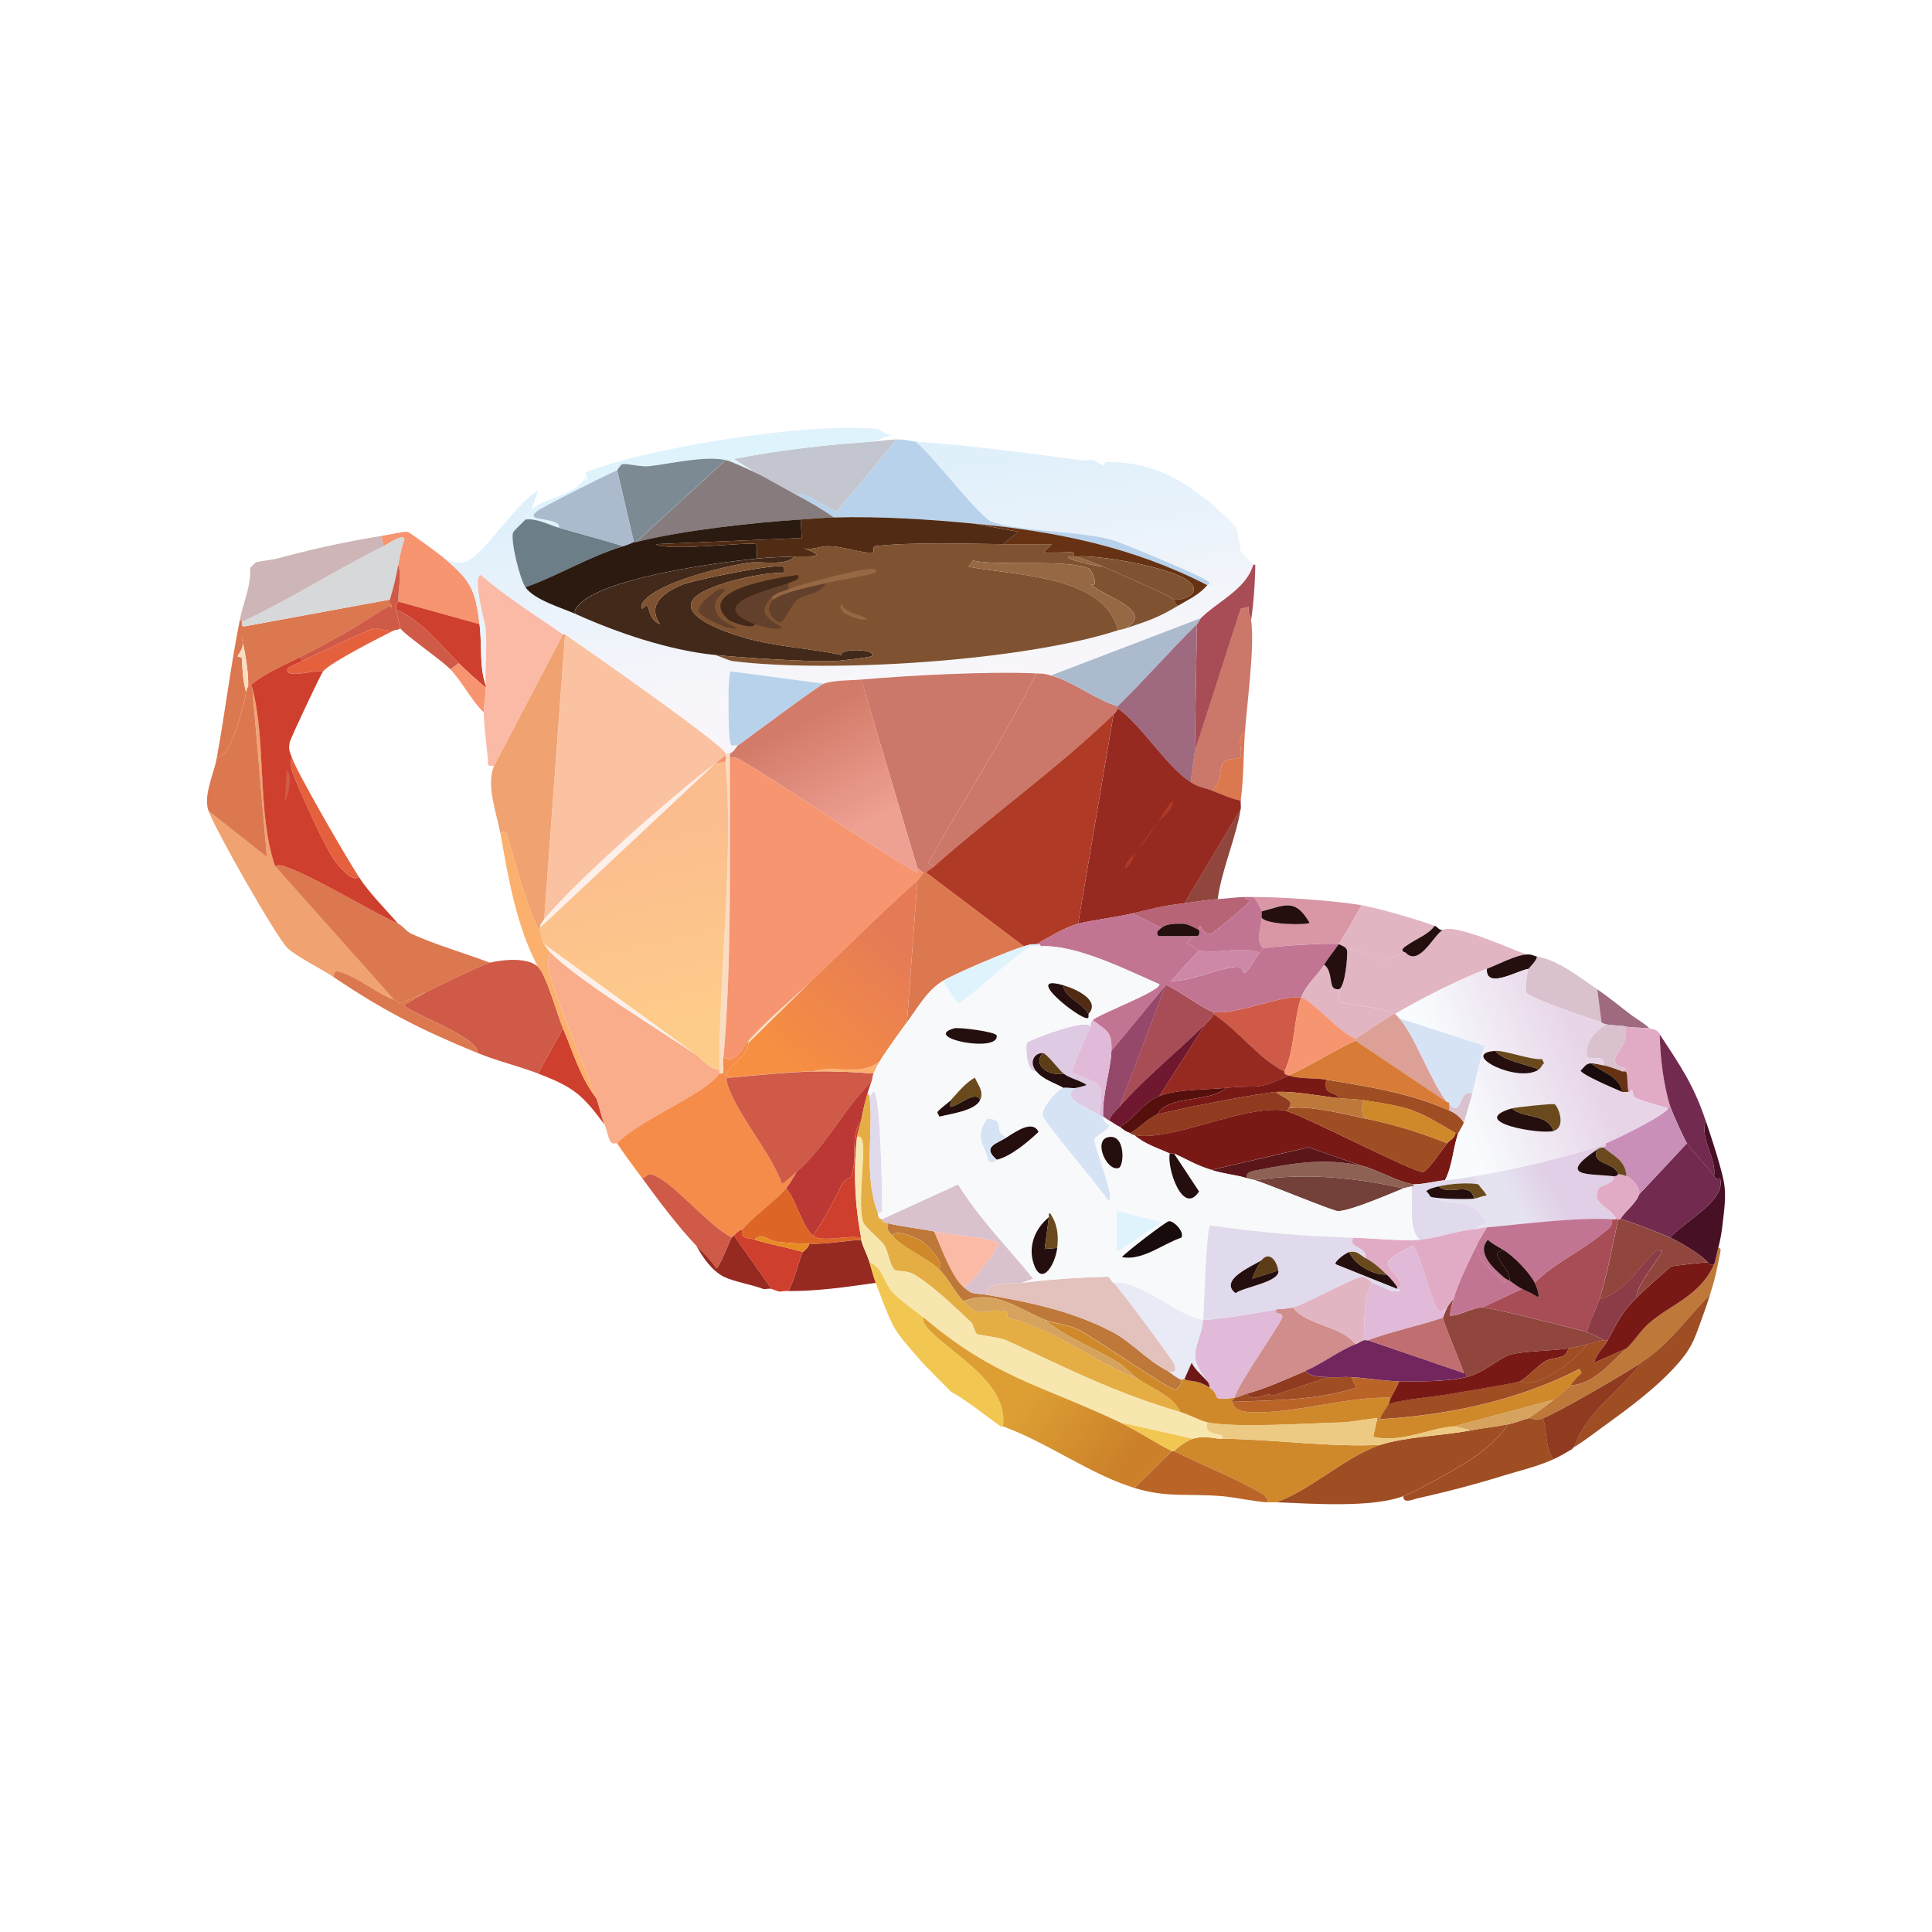 <svg xmlns="http://www.w3.org/2000/svg" width="70" height="70" fill="none"><g filter="url(#a)"><path fill="#fff" fill-opacity=".75" d="M0 35C0 15.67 15.67 0 35 0s35 15.67 35 35-15.67 35-35 35S0 54.33 0 35"/><path fill="#CEB5B7" d="M13.9 19.79c-1.735.864-3.382 1.92-5.138 2.75-.012-.026.009-.086-.075-.073.126-.635.411-1.23.378-1.896l.189-.186c.06-.039.672-.113.794-.149a36 36 0 0 1 3.777-.818z"/><path fill="#F6956F" d="M16.015 20.162c1.034.854 1.208 1.172 1.36 2.454l-2.948-.819c-.004-.486.137-.897 0-1.337.05-.304.126-.637.227-.93-.057-.209-.622.194-.756.26l-.076-.372c.202-.029.826-.171.946-.149.075.015 1.113.784 1.245.893z"/><path fill="#F0A271" d="m9.972 31.387 4.306 4.832c-.542-.184-1.292-.79-1.85-.967-.183-.058-.32-.151-.34.149-.438-.296-1.324-.728-1.662-1.042-.404-.374-2.672-4.38-2.872-4.981L9.67 31.05l-.529-6.132c.521 1.94.164 4.534.832 6.467z"/><path fill="#DC784F" d="M14.127 21.722c-.078.259.019.04.075.26-.048.077-.042-.08-.226.038-.34.217-.719.465-1.06.67-.657.394-1.358.756-2.039 1.116-.594.312-1.315.589-1.813 1.041H8.99c.031-.442-.124-1.287-.227-1.746.145.335-.151.63-.151.67 0 .055.149.018.15.074.02.399.045.843.152 1.226-.071.527-.428 1.655-.68 2.118-.01.02-.307.312-.379.26.303-1.647.505-3.344.832-4.98.084-.013.063.047.076.074.023.047-.05.174.113.149l5.252-.968z"/><path fill="#DC784F" d="m9.14 24.92.53 6.132-2.116-1.672c-.193-.583.183-1.285.303-1.932.071.051.367-.24.378-.26.252-.464.609-1.592.68-2.12.017-.125.072-.17.076-.223h.076c.073-.008.063.027.075.075z"/><path fill="#CF3F2D" d="M17.377 22.615c.092.773-.015 1.536.226 2.23v.075c-.33-.285-.674-.587-.983-.893-.661-.655-1.405-1.606-2.266-1.933-.028-.206.075-.28.075-.297z"/><path fill="#D6D8D9" d="M14.43 20.46c-.076.452-.17.824-.303 1.262l-5.251.968c-.164.026-.09-.102-.114-.15 1.756-.83 3.403-1.886 5.138-2.75.135-.066.698-.47.756-.26-.1.293-.176.624-.226.93"/><path fill="#CF5A47" d="M14.429 21.797c0 .014-.103.09-.076.297.009.067.135.64.152.67-.074.068-.192.056-.227.075-.147.053-.668-.091-.719-.075-.386.124-2.15.96-2.606 1.189l-.076-.15c.68-.357 1.382-.719 2.04-1.115l1.058-.67c.185-.118.179.04.227-.037-.056-.221-.153 0-.075-.26.132-.44.226-.81.302-1.264.137.443-.004.854 0 1.338zM19.492 35.029c.308.291.705 1.757.907 2.23l-.907 1.635c-.719-.273-1.467-.447-2.191-.744.073-.596-2.678-1.513-2.645-1.747.28-.149.553-.337.832-.483.342-.178 2.002-.978 2.266-1.042.505-.12 1.374-.194 1.738.149z"/><path fill="#DC784F" d="M14.278 36.22c.086.028.128.088.19.148l1.02-.446c-.28.144-.55.334-.832.483-.033.234 2.719 1.151 2.645 1.747-2.008-.82-3.422-1.54-5.214-2.751.021-.3.158-.207.34-.15.56.179 1.31.784 1.851.968"/><path fill="#CF3F2D" d="M21.607 39.786c.11.29.183.693.303.968-.822-1.106-1.135-1.37-2.418-1.858l.907-1.635c.366.862.628 1.785 1.208 2.527z"/><path fill="#DC784F" d="M14.43 33.468c.172.08.285.28.491.372.901.41 1.905.688 2.834 1.042-.265.062-1.924.862-2.267 1.041l-1.02.447c-.062-.06-.104-.12-.19-.149L9.972 31.39c.095-.066.248-.031.34 0 1.084.374 2.933 1.525 4.118 2.081z"/><path fill="#FADCC2" d="M8.989 24.845c-.004.052-.059.098-.076.224-.107-.383-.132-.83-.15-1.226-.003-.056-.15-.019-.152-.075 0-.037.296-.332.151-.67.103.462.256 1.305.227 1.747"/><path fill="#F6956F" d="m13.976 22.02-1.059.67c.34-.205.716-.45 1.059-.67M17.601 24.92c.01.297-.082.64-.075.893-.444-.434-.794-1.13-1.208-1.56l.302-.224c.31.306.651.608.983.893z"/><path fill="#CF5A47" d="m16.62 24.027-.302.223c-.33-.34-1.704-1.288-1.813-1.486a10 10 0 0 1-.151-.67c.861.327 1.605 1.278 2.267 1.933"/><path fill="#E5613D" d="M14.278 22.837c-.476.237-2.31 1.167-2.569 1.486-.241-.087-1.44.32-1.283-.112.155-.126.353-.172.53-.26.455-.23 2.22-1.065 2.606-1.189.048-.017.571.128.718.075zM12.993 31.759c-.204.27-.805-.476-.908-.633-.37-.558-1.086-2.157-1.359-2.825-.09-.22-.28-.626-.151-.856.21.593 1.991 3.657 2.418 4.312z"/><path fill="#CF3F2D" d="M10.953 23.952c-.176.09-.374.135-.53.26-.157.433 1.043.026 1.284.112-.09.11-1.18 2.427-1.208 2.565-.054.271-.012.31.076.558-.128.23.06.635.151.856.275.668.992 2.267 1.36 2.825.102.155.7.904.907.633.411.632.947 1.14 1.434 1.71-1.184-.557-3.035-1.708-4.117-2.082-.092-.031-.245-.066-.34 0-.668-1.933-.31-4.526-.832-6.467-.012-.048 0-.083-.075-.075.497-.45 1.218-.727 1.812-1.041l.076.148z"/><path fill="#CF5A47" d="M10.388 27.892c.242.233.05.926-.075 1.188z"/><path fill="url(#b)" d="M39.89 16.816c.12.068.095.066.151-.074 1.906-.05 3.345.905 4.76 2.378l.152.856.453.484c-.254.884-1.26 1.312-1.888 1.932l-5.44 2.082c-.33-.087-.209-.06-.53-.075-1.743-.08-4.577.07-6.346.223-.4.035-.991.017-1.359.15l-3.363-.447c-.13.058-.08 2.313-.038 2.49.061.257.013.19.303.186-.076.054-.147.255-.303.298-.04.01-.102-.006-.15 0-.142-.356-5.078-3.799-5.82-4.311-.016-.013-.058.012-.075 0-1.012-.701-2.038-1.348-2.985-2.156-.302.132.17 1.713.19 1.97.047.671-.026 1.372 0 2.044-.242-.695-.135-1.457-.228-2.23-.151-1.282-.327-1.6-1.359-2.454.303.186.557.325.945.149.6-.27 1.748-2.102 2.532-2.528l-.227.67c-.24.205-.16.285-.227.372s-.433.403-.454.484c-.082.324.252 1.674.454 1.97.315.46 1.35.758 1.813.967 1.51.68 3.369 1.316 5.062 1.486.172.051.485.204.643.223 3.588.442 10.536-.01 13.94-1.116.077-.025.18-.033.302-.075.832-.285 1.11-.357 1.888-.818.387-.23.756-.389 1.059-.744.2-.083-.04-.178-.114-.223-.403-.242-2.97-1.309-3.325-1.412-1.134-.335-3.43-.304-4.382-.67-.447-.171-2.201-2.49-2.758-2.9 1.983.137 3.962.41 5.93.67.502.066.315-.12.794.149"/><path fill="#B8D2EB" d="M33.166 15.998c.557.409 2.308 2.726 2.758 2.9.952.365 3.247.334 4.382.669.355.105 2.922 1.172 3.325 1.412.074.045.313.14.113.223-2.705-1.385-5.438-1.939-8.46-2.23-1.652-.16-3.404-.269-5.063-.224a12 12 0 0 0-1.36-.818c.293-.184 1.286.616 1.473.595l2.153-2.602c.364-.008.404.056.681.075z"/><path fill="#C3C6CF" d="m32.485 15.923-2.153 2.602c-.189.021-1.18-.779-1.472-.595-.462-.242-1.084-.62-1.51-.818l-.757-.484c1.64-.325 3.376-.517 5.063-.633.281-.018.54-.068.831-.074z"/><path fill="#CB7769" d="M45.33 22.467c.14.94-.153 3.036-.226 4.088-.315.085-.082.655-.151.856-.057.165-.521-.019-.681.297-.067.135-.013.705-.378.93-.286-.11-.454-.103-.756-.297l.15-1.116 1.663-5.167.302-.075c-.065.174.06.38.076.484z"/><path fill="#DFF3FD" d="M31.656 15.998c-1.687.115-3.422.305-5.063.632l.757.484c-.234-.108-.855-.405-1.06-.447-.762-.157-1.953.126-2.757.223-.32.038-.8-.107-.983-.074-.067.012-.175.217-.19.223-.296.116-2.791 1.375-2.909 1.486-.067.066-.178.13-.075.224.063.064.977.09.87.372-.372-.108-.807-.352-1.208-.298.067-.087-.013-.166.227-.372.497-.428 1.554-.51 1.926-1.116l.075.149-.037-.373c2.251-.903 8.232-1.847 10.614-1.558.025.004.294.242.491.186l-.68.26z"/><path fill="#A84C56" d="M45.33 22.467c-.014-.104-.14-.31-.075-.484l-.302.074-1.662 5.167.076-4.609c.04-.039.111-.183.15-.223.629-.62 1.637-1.048 1.89-1.932h.075a16 16 0 0 1-.151 2.007"/><path fill="#90463D" d="M44.952 29.306c-.164 1.043-.689 2.197-.832 3.271-.292.017-.875.108-1.207.15z"/><path fill="#DC784F" d="M45.104 26.555c-.057.816-.04 1.645-.152 2.453-.372-.074-.71-.238-1.058-.372.365-.225.31-.796.378-.93.16-.316.624-.132.68-.298.07-.2-.164-.77.151-.855z"/><path fill="#FBC2A1" d="M26.291 27.299c.004.025-.006.052 0 .074-.139.079-.25.203-.378.298-1.437 1.054-5.134 4.32-6.195 5.65l.756-10.333c.742.514 5.678 3.955 5.82 4.31z"/><path fill="#CB7769" d="M37.548 24.4c-1.174 2.366-2.638 4.575-3.928 6.876l.227.111c-.095.085-.212.143-.303.223-.014.013-.06-.012-.075 0-.1-.006-.129-.144-.227-.148l-2.04-6.84c1.769-.153 4.602-.303 6.346-.223"/><path fill="url(#c)" d="M33.242 31.461s.027.122-.038.15c-2.137-1.255-4.149-2.741-6.27-4.015-.152-.09-.299-.188-.492-.148v-.15c.155-.043.227-.243.302-.297.406-.293 2.918-2.166 3.099-2.23.367-.132.958-.114 1.359-.149z"/><path fill="#CB7769" d="M38.077 24.474c.784.206 1.617.882 2.418 1.116-.013.012.012.062 0 .074-.01.01-.015.09-.151.223-1.996 1.93-4.41 3.644-6.498 5.502l-.226-.112c1.29-2.3 2.754-4.51 3.928-6.876.321.015.197-.012.53.075z"/><path fill="#F0A271" d="m20.472 22.986-.756 10.334c-.08.1-.139.159-.151.297-.005.05 0 .1 0 .15-.503-.968-.778-2.181-1.135-3.31-.05-.16-.056-.45-.302-.26-.137-.765-.525-1.738-.227-2.454l2.493-4.757c.017.012.06-.013.076 0z"/><path fill="#FABAA6" d="m20.396 22.986-2.493 4.757c-.302.036-.204-.06-.227-.26-.052-.488-.138-1.207-.151-1.672-.006-.252.086-.595.076-.893v-.074c-.026-.672.048-1.373 0-2.045-.02-.256-.49-1.837-.19-1.97.948.809 1.973 1.456 2.985 2.156"/><path fill="#ABBBCD" d="M43.518 22.392c-.04.04-.112.184-.152.223-.976.972-1.884 2.007-2.871 2.975-.8-.232-1.634-.91-2.418-1.117z"/><path fill="#B8D2EB" d="M29.84 24.771c-.18.064-2.692 1.937-3.098 2.23-.29.004-.241.07-.302-.186-.042-.178-.093-2.432.038-2.49z"/><path fill="#6C7E88" d="M20.246 19.12c.779.226 1.567.428 2.342.67-1.248.37-2.332 1.056-3.55 1.486-.202-.295-.536-1.645-.454-1.97.021-.08.387-.398.454-.483.403-.054.836.19 1.207.297"/><path fill="#FADCC2" d="M26.442 27.299v.149c0 3.416.07 7.494-.227 10.853-.017.181.01.374 0 .557-.023.067-.145.027-.151.038v-.15c0-3.54.52-7.706.227-11.15-.009-.1.03-.099 0-.223-.006-.023.004-.05 0-.074.048-.006.111.01.151 0"/><path fill="#AF3A25" d="M39.058 33.468c-.5.139-1.056.492-1.51.744-.218-.008-.267.02-.454.075l-3.55-2.677c.09-.08.208-.138.303-.223 2.088-1.856 4.502-3.571 6.497-5.502l-1.284 7.583z"/><path fill="#9F6A80" d="m43.29 27.225-.15 1.116c-.9-.581-1.738-2.022-2.645-2.677.013-.012-.013-.062 0-.074.987-.968 1.893-2.003 2.871-2.974z"/><path fill="#962920" d="M43.14 28.339c.3.194.47.188.756.297.349.134.687.298 1.059.372-.013.095.014.203 0 .298l-2.04 3.42c-.91.112-1.071.184-1.889.372-.58.133-1.55.257-1.964.372l1.284-7.583c.137-.132.14-.213.151-.223.908.655 1.746 2.096 2.645 2.677z"/><path fill="#AF3A25" d="M41.176 30.866c.281-.442.424-.636.756-1.041-.273.407-.443.653-.756 1.041M41.93 29.824c.184-.273.321-.58.567-.818.027.337-.387.597-.567.818M41.176 30.866c-.11.172-.187.496-.416.596 0-.263.288-.437.416-.596"/><path fill="#867C7E" d="M26.29 16.667c.205.042.826.34 1.06.447.426.198 1.048.574 1.51.818s.937.517 1.359.819c-.408.01-.805.047-1.208.074-1.775.114-4.264.39-5.967.819l3.249-2.975z"/><path fill="#7B8A93" d="m26.291 16.667-3.25 2.974c-.023.007-.052-.006-.075 0l-.605-2.602c.014-.006.122-.21.189-.223.183-.033.662.112.983.074.804-.095 1.993-.38 2.758-.223"/><path fill="#ABBBCD" d="M22.966 19.641c-.023.007-.135.077-.378.15-.776-.243-1.563-.445-2.343-.67.11-.281-.804-.306-.87-.372-.102-.093.01-.157.076-.224.118-.113 2.611-1.372 2.91-1.486z"/><path fill="#F58C4A" d="M27.12 37.705v.075c-.014.454-.707.868-.831 1.153-.02.045.157.006.15.112 0 .018-.197-.112-.075.26.349 1.069 1.557 2.447 1.964 3.567.063.033.446-.334.53-.409-.061.134-.297.502-.378.595-.475.532-1.1.935-1.587 1.486-.012.015-.153.031-.302.224-.004.004-.027.008-.076.074-.82-.411-2.02-1.889-2.758-2.23-.325-.15-.241-.01-.491.074-.309-.421-.62-.826-.908-1.263.675-.777 3.231-1.806 3.702-2.527.006-.01.128.03.15-.037.011-.184-.016-.375 0-.558.473.279.667-.331.908-.596z"/><path fill="#F9AD8B" d="M25.232 38.226c.225.153.477.536.832.521v.149c-.47.721-3.029 1.749-3.701 2.528-.01-.017-.179.039-.227-.038-.117-.181-.143-.44-.227-.632-.12-.275-.193-.678-.302-.967-.435-1.156-1.527-3.681-1.737-4.72-.032-.158-.015-.412.075-.559 1.034 1.038 3.945 2.807 5.29 3.716z"/><path fill="#CF5A47" d="M26.518 44.842c-.089.118-.452 1.106-.567 1.116-.198-.312-.469-.551-.719-.818-.714-.759-1.35-1.616-1.964-2.453.25-.085.166-.226.492-.075.737.341 1.934 1.819 2.758 2.23"/><path fill="#962920" d="M27.953 46.7c-.065-.025-.215.017-.303 0-.42-.159-1.09-.27-1.434-.446-.423-.217-.76-.703-.984-1.116.25.264.52.506.719.818.115-.01.479-.996.567-1.116.048-.066.071-.07.076-.074l1.359 1.932z"/><path fill="#432919" d="M28.785 20.162c-.292.356-1.183.168-1.624.223-.704.09-2.962.608-3.701 1.263-.093.083-.29.26-.19.41.358-.38.085.338.643.557-.48-.704.122-1.13.757-1.411.424-.188 3.426-.798 3.7-.67.062.03.062.192 0 .223-.75-.037-2.967.447-3.287 1.005-.382.667 1.509 1.238 2.002 1.374 1.12.31 2.27.348 3.401.596-.06-.263 1.305-.213 1.097.037-.045.054-1.248.182-1.397.186-.914.023-3.241-.12-4.269-.223-1.69-.17-3.552-.806-5.062-1.486-.13-.158.252-.461.34-.521 1.223-.848 4.626-1.319 6.233-1.486.46-.048.899-.054 1.359-.075z"/><path fill="#2B1A10" d="m29.011 18.823.038.67-5.29.223c.463.279 3.48-.104 3.626 0 .086.06.017.398.038.52-1.607.168-5.01.64-6.232 1.486-.086.06-.47.364-.34.521-.463-.208-1.498-.506-1.813-.967 1.218-.43 2.304-1.116 3.55-1.486.241-.072.352-.143.378-.149.025-.006.052.006.075 0 1.704-.428 4.195-.702 5.968-.818z"/><path fill="#673213" d="M43.742 21.202c-.3.353-.672.514-1.058.744-.09-.007-.097-.155-.152-.224.503.042 1.097-.336.416-.744-.754-.45-3.077-.874-3.965-.818-.024-.006-.053.006-.076 0-.009 0 .027-.132-.038-.149-.053-.012-.889.027-1.059 0l.303-.297c-.593-.005-1.185.004-1.775 0l.567-.447-1.624-.297c3.025.29 5.758.845 8.461 2.23z"/><path fill="#512B14" d="M30.219 18.748c1.66-.045 3.411.064 5.062.224l1.624.297-.567.447c-1.395-.01-3.296-.083-4.646.074-.072.008-.005.21-.076.223-.378.06-1.065-.24-1.662-.223-.203.006-.569.147-.832.075 1.02.37.064.279-.34.297-.46.02-.9.027-1.359.075-.02-.12.049-.461-.038-.521-.147-.104-3.163.279-3.625 0l5.289-.224-.038-.67c.406-.026.803-.063 1.208-.074"/><path fill="#7F5331" d="M42.535 21.723c-.088-.112-2.245-1.059-2.569-1.189s-.628-.268-.983-.372c.889-.056 3.212.368 3.966.819.68.407.086.783-.416.744z"/><path fill="#7F5331" d="M36.34 19.716c.59.004 1.185-.004 1.775 0l-.303.297c.169.027 1.005-.012 1.06 0 .064.017.029.147.037.15-.435-.02-.042.125.038.148.33.093.678.182 1.02.223.324.13 2.481 1.077 2.57 1.189.054.068.06.215.15.223-.776.46-1.056.533-1.888.818 1.072-.647-.85-1.163-1.283-1.597.361.146-.002-.542-.038-.558-.834-.37-3.233-.083-4.23-.298l-.152.223c1.67.319 4.954.314 5.403 2.305-3.403 1.106-10.354 1.558-13.94 1.116-.157-.019-.47-.172-.642-.223 1.027.103 3.357.246 4.268.223.152-.004 1.353-.132 1.397-.186.208-.25-1.157-.3-1.096-.037-1.13-.246-2.28-.284-3.401-.596-.496-.136-2.387-.706-2.002-1.374.32-.558 2.537-1.042 3.287-1.005.061-.03.061-.194 0-.223-.277-.128-3.279.482-3.7.67-.635.281-1.238.709-.757 1.412-.559-.218-.286-.937-.643-.558-.1-.15.097-.327.19-.41.739-.657 2.997-1.174 3.7-1.263.442-.055 1.334.133 1.624-.223.404-.018 1.36.073.34-.297.26.072.626-.069.832-.075.597-.018 1.284.281 1.662.223.071-.01.004-.215.075-.223 1.351-.157 3.252-.085 4.647-.074"/><path fill="#966844" d="M40.798 22.764c-.122.042-.225.05-.303.075-.45-1.99-3.733-1.986-5.403-2.305l.151-.223c.998.215 3.4-.072 4.231.298.036.014.4.704.038.558.435.436 2.357.95 1.283 1.597z"/><path fill="#62402B" d="M28.558 21.127v.224c-.213.088-.431.124-.605.297-.523.52-.154.777.378 1.08-.089.146-.805-.044-.983-.112-1.93-.736.646-1.253 1.207-1.486z"/><path fill="#432919" d="M28.558 21.128c-.563.233-3.139.752-1.208 1.485-.055.23-.889-.099-.945-.148-1.271-1.114 1.823-1.526 2.493-1.635.155.165-.183.231-.34.298"/><path fill="#62402B" d="M28.028 21.723c.282-.259 1.467-.488 1.889-.596-.17.408-.71.364-1.021.596-.198.149-.494.802-.605.818-.191.03-.68-.436-.265-.818zM26.102 21.35c.063-.006.158-.02.19.038-.723.543-.352 1.079.377 1.337 0 .238-1.325-.368-1.359-.595-.031-.21.612-.763.794-.781z"/><path fill="#966844" d="M29.917 21.128c-.423.107-1.607.336-1.889.595l-.075-.075c.174-.173.39-.208.605-.297.418-.174 2.722-.78 3.06-.744.128.014.175.06.076.149-.072.064-1.517.305-1.775.372zM38.907 20.162c.024.006.053-.006.076 0 .353.104.647.236.983.372a7 7 0 0 1-1.02-.223c-.08-.023-.473-.167-.039-.149M30.484 21.872c.149.367.647.353.945.558-.212.1-1.18-.215-.945-.558"/><path fill="#FDF0EA" d="m25.913 27.669-6.346 5.946c.012-.138.071-.196.151-.298 1.06-1.329 4.758-4.596 6.195-5.65z"/><path fill="#F6956F" d="m26.29 27.595-.377.074c.128-.093.237-.22.378-.298.03.124-.009.122 0 .224M33.242 31.462c.099.004.128.142.227.148-.078.069-.15.23-.227.298-1.347 1.197-2.62 2.482-3.928 3.716-.803.756-1.414 1.23-2.191 2.081-.242.265-.435.875-.908.596.297-3.361.227-7.439.227-10.853.193-.04.34.058.492.148 2.121 1.274 4.134 2.76 6.27 4.014.065-.027.03-.148.038-.148"/><path fill="#DC784F" d="M37.094 34.287c-.546.165-2.494.98-2.947 1.263-.567.355-.889.959-1.284 1.486l.378-5.13c.078-.068.15-.23.227-.298.015-.012.061.013.076 0l3.55 2.677z"/><path fill="url(#d)" d="M26.29 27.595c.295 3.445-.226 7.612-.226 11.15-.355.017-.607-.368-.832-.52l-5.516-4.015c-.122-.165-.11-.363-.151-.446 0-.05-.004-.1 0-.149l6.346-5.946.378-.075z"/><path fill="#FBB06E" d="M19.567 33.766c.042.083.03.281.151.446.07.093.147.217.227.298-.09.147-.107.4-.076.558.21 1.04 1.303 3.565 1.738 4.72-.582-.741-.845-1.665-1.208-2.527-.202-.473-.597-1.939-.908-2.23-.781-1.478-1.067-3.181-1.359-4.832.246-.193.252.1.303.26.357 1.128.632 2.342 1.134 3.309z"/><path fill="url(#e)" d="M32.864 37.036c-.231.31-.809 1.11-.983 1.411-.687.583-1.59.118-2.418.372-1.002.021-2.023.137-3.023.223.007-.105-.17-.066-.151-.111.124-.283.817-.699.832-1.153l2.19-2.156c1.311-1.234 2.582-2.52 3.929-3.716l-.378 5.13z"/><path fill="#CF5A47" d="M29.463 38.821c.733-.016 1.461.017 2.19.075-.029.064-.048.227-.075.297-.998.972-1.67 2.359-2.72 3.272-.084.072-.467.442-.53.41-.407-1.123-1.617-2.5-1.964-3.568-.122-.372.074-.242.076-.26 1-.087 2.018-.2 3.022-.223z"/><path fill="#BB3834" d="M31.58 39.191a7 7 0 0 0-.151.447q-.142.477-.227.967c-.43.544-.095 1.373-.378 2.044-.009.019-.246.106-.303.223-.31.658-.655 1.29-1.058 1.896-.416-.34-.605-1.29-.983-1.71.081-.09.317-.46.378-.595 1.05-.911 1.722-2.3 2.72-3.272z"/><path fill="#DD6626" d="M28.482 43.058c.378.42.567 1.37.983 1.71.317.26 1.189-.023 1.737.074.004.025-.004.05 0 .074-.594.044-1.3.166-1.888.15a13 13 0 0 1-1.172-.075c-.3-.041-.546-.345-.794-.075-.259-.084-.544 0-.454-.372.487-.551 1.111-.956 1.586-1.486z"/><path fill="#CF3F2D" d="M26.896 44.544c-.09.373.193.288.453.373.561.183 1.173.27 1.738.446-.179.407-.282.994-.53 1.412-.397-.002-.176.086-.605-.075l-1.359-1.932c.15-.193.29-.21.303-.224"/><path fill="#FADCC2" d="m29.314 35.624-2.191 2.156v-.075c.779-.851 1.388-1.325 2.19-2.081"/><path fill="#FDF0EA" d="M25.232 38.226c-1.344-.911-4.256-2.678-5.29-3.716-.08-.08-.157-.205-.226-.298z"/><path fill="#962920" d="M31.505 45.735c.075.254.132.492.227.744-1.057.151-2.099.304-3.174.298.247-.418.35-1.005.529-1.412.008-.016.237-.174.227-.297.588.016 1.294-.106 1.888-.15.049.23.223.553.303.82z"/><path fill="#FBB06E" d="M31.88 38.45a4 4 0 0 0-.226.446 22 22 0 0 0-2.191-.075c.828-.254 1.73.211 2.418-.371"/><path fill="#CF3F2D" d="M31.202 40.605c-.027.157-.132.442-.151.595a12.3 12.3 0 0 0 .151 3.642c-.548-.097-1.42.186-1.737-.074.403-.606.745-1.239 1.058-1.896.057-.117.295-.204.303-.223.284-.672-.053-1.5.378-2.044z"/><path fill="#E78C24" d="M29.314 45.065c.01.124-.219.282-.227.298-.565-.176-1.177-.263-1.737-.446.245-.271.491.033.794.074.302.041.853.066 1.172.074z"/><path fill="#BE783A" d="M62.331 45.363c-.13.66-.176.922-.378 1.56-.93.92-1.367 1.701-2.493 2.454-.584.388-2.981 1.786-3.55 2.007-.29.111-.441-.023-.53 0 .316-.224.607-.424.908-.67.195-.161.439-.333.605-.52.865-.042 1.464-.834 2.04-1.338.264-.232.483-.618.794-.893.798-.709 1.875-1.004 2.38-2.156.044-.1.113-.448.15-.595.095-.002.089.08.076.149z"/><path fill="#791915" d="M61.878 45.735c.012 0 .056.135.226.075-.504 1.15-1.581 1.446-2.38 2.155-.308.275-.529.66-.794.893l-1.172.52c.055-.303.334-.534.492-.818.401-.725.447-.944 1.059-1.56.105-.105 1.17-1.083 1.245-1.116.061-.025 1.216-.15 1.321-.149z"/><path fill="#F1C751" d="M33.469 47.742c-.116.097.183.44.227.484.96.94 2.84 1.934 2.644 3.458h-.075c-.611-.422-1.158-.895-1.813-1.263-.403-.418-.922-.904-1.283-1.337-.267-.32-.542-.602-.757-.968s-.518-1.199-.68-1.635c-.095-.252-.15-.49-.227-.744.45.139.544.765.832 1.08.26.284.8.646 1.134.93z"/><path fill="#9F4D23" d="M61.953 46.924c-.07.217-.147.456-.227.67-.294.79-.349 1.138-.907 1.783-.75.868-1.794 1.637-2.72 2.304-.326.236-.72.544-1.06.745.444-1.294 1.645-1.989 2.418-3.05 1.126-.751 1.563-1.533 2.494-2.452zM54.624 51.607c-.252.446-.9.982-1.321 1.263-.477.318-1.943 1.143-2.456 1.337-1.13.43-3.306.275-4.608.223 1.243-.438 2.581-1.699 3.777-2.081.918-.294 2.264-.333 3.25-.521.449-.087.915-.13 1.358-.223z"/><path fill="#CF892B" d="M44.272 52.128c1.904.018 3.832.312 5.743.223-1.195.382-2.533 1.643-3.776 2.081-.101-.004-.202.004-.303 0 .023-.116-.105-.246-.19-.297-.923-.552-2.213-1.067-3.21-1.56.127-.141.512-.402.68-.447.5-.135.647-.004 1.058 0z"/><path fill="#9F4D23" d="M55.38 51.384c.088-.023.24.111.53 0 .16.53.073 1.091.378 1.486-.576.262-1.21.411-1.813.595a40 40 0 0 1-3.098.818c-.179.04-.547.218-.53-.074.513-.194 1.979-1.019 2.456-1.337.42-.281 1.069-.819 1.321-1.263.32-.066.473-.147.756-.223z"/><path fill="#BA6428" d="M45.936 54.432c-.456-.018-1.149-.18-1.661-.223-1.212-.103-2.006.064-3.174-.298l1.359-1.337c.02.01.054-.01.075 0 .996.496 2.288 1.009 3.212 1.56.084.05.21.183.19.298"/><path fill="#CF892B" d="M42.762 49.972c.032.015.118-.014.151 0 .273.114.435-.006.908.298.472.304-.061.502.907.372-.046.155-.122-.015-.075.149.09.314.36.357.642.372 1.574.082 3.496-.575 5.1-.521-.014.029-.041.146-.075.223-.036.08-.353.492-.303.558 2.49-.155 4.996-.682 7.216-1.82l.076.148c-.16.132-.282.294-.416.446-.166.188-.41.36-.605.521l-3.626.967c-.855.052-1.918.62-2.91.372l.152-.67c-.059-.018-1.042.146-1.208.15-1.241.027-3.863.217-4.949 0-.264-.054-.642-.271-.983-.372-.262-.596-1.014-.844-1.51-1.189-.204-.14-.494-.454-.718-.595-.879-.55-1.933-.924-2.683-1.56.37.146.821.163 1.246.372.514.252 3.27 2.17 3.476 2.155.095-.006.311-.244.19-.372z"/><path fill="#9F4D23" d="M58.099 48.558c.046-.008.103.005.15 0-.155.284-.436.513-.49.819l1.172-.521c-.576.504-1.175 1.296-2.04 1.337.134-.153.256-.314.416-.446l-.076-.15c-2.22 1.142-4.726 1.667-7.215 1.822-.05-.064.266-.478.302-.558.75-.203 1.55-.234 2.305-.372.327-.06 2.279-.37 2.455-.447.603.32 2.057-.79 2.418-1.337.206-.045.405-.11.605-.149z"/><path fill="#903B1F" d="M57.042 52.425c-.088.052-.071.073-.076.075-.25.142-.41.248-.68.372-.305-.395-.219-.955-.378-1.486.569-.221 2.968-1.619 3.55-2.007-.773 1.06-1.975 1.755-2.418 3.049z"/><path fill="#D6A35E" d="M56.285 50.716c-.3.246-.592.447-.907.67-.282.076-.435.157-.756.223-.446.093-.912.136-1.36.223-.07-.051-.573-.15-.604-.149l3.625-.967z"/><path fill="#F7E7AF" d="M42.762 51.16c.34.102.718.319.983.372-.166.569.677.313.53.596-.412-.005-.56-.135-1.06 0l-2.644-.596c-2.871-1.353-4.543-1.62-7.102-3.79-.334-.283-.872-.645-1.134-.93-.286-.312-.383-.938-.832-1.08-.08-.266-.254-.588-.303-.818-.004-.024.005-.05 0-.074a12.3 12.3 0 0 1-.15-3.642c.22-.103.224.343.226.41.021.632-.185 2.102 0 2.676.057.174.624.633.756.819.147.204.217.82.416.93.055.03.44 0 .68.148.728.449 1.45 1.166 2.078 1.747.034.03.13.372.19.41.052.03.854.13 1.058.222 2.243 1.03 3.855 1.873 6.308 2.602z"/><path fill="url(#f)" d="M40.571 51.532c.643.304 1.259.73 1.889 1.042l-1.36 1.337c-1.604-.496-3.165-1.653-4.76-2.23.196-1.523-1.684-2.515-2.644-3.458-.044-.043-.342-.386-.227-.483 2.559 2.17 4.23 2.436 7.102 3.79z"/><path fill="#EDCA83" d="M52.66 51.681c.032 0 .534.097.605.149-.985.188-2.33.227-3.25.52-1.91.09-3.837-.204-5.742-.222.149-.282-.696-.025-.53-.596 1.086.217 3.708.027 4.95 0 .165-.004 1.15-.167 1.207-.148l-.151.67c.991.247 2.054-.321 2.91-.373z"/><path fill="#F1C751" d="M43.216 52.128c-.166.045-.553.306-.68.446-.022-.01-.055.01-.076 0-.63-.312-1.246-.738-1.889-1.041z"/><path fill="#E4AE44" d="M31.505 39.712c.156 1.304-.23 2.823.303 4.237.029.077-.009.199.15.223.028.153.14.122.228.15-.055.293.019.278.151.446.342.438 1.241.795 1.661 1.188.351.329.585.852.908 1.188.689.72.744.197 1.548.373.074.016 0 .202.076.223 1.838.49 3.006 1.554 4.722 2.23.498.345 1.248.595 1.51 1.188-2.453-.727-4.065-1.573-6.308-2.602-.204-.093-1.006-.192-1.059-.223-.058-.035-.155-.376-.189-.41-.628-.582-1.35-1.297-2.077-1.746-.24-.149-.624-.118-.68-.149-.2-.11-.27-.723-.417-.93-.132-.184-.7-.642-.756-.818-.185-.575.021-2.044 0-2.677-.002-.066-.006-.512-.227-.409.02-.15.124-.436.152-.595a9 9 0 0 1 .226-.967c.066-.009.07.018.076.074z"/><path fill="#BE783A" d="M33.847 44.619c.25.55.616 1.608 1.06 2.007.354.32.377.207.907.297 1.564.271 3.058.587 4.495 1.338.666.347 1.26 1.037 2.002 1.411.098.05.264.213.453.298.122.126-.094.366-.189.372-.206.014-2.96-1.904-3.476-2.156-.427-.208-.876-.225-1.246-.372-.96-.378-1.802-1.126-2.947-.67-.323-.338-.557-.861-.907-1.188.338-.103-.463-.895-.568-.967-.13-.089-.978-.502-1.096-.223-.132-.168-.206-.153-.151-.447.35.106 1.201.203 1.661.298z"/><path fill="#791915" d="M56.815 48.856c-.012.39-.573.326-.794.446-.296.162-.73.651-.945.744-.177.077-2.128.387-2.456.447-.754.138-1.554.17-2.304.372.033-.075.06-.194.075-.223.101-.197.221-.389.303-.596.754.005 1.689.021 2.418-.148.689-.162 1.168-.687 1.624-.819.455-.132 1.5-.132 2.077-.223z"/><path fill="#BA6428" d="M50.696 50.047c-.082.206-.202.398-.303.595-1.605-.054-3.526.603-5.1.52-.281-.014-.552-.057-.643-.371 1.52-.06 3.036-.038 4.496-.521l-.19-.372c.563.029 1.196.146 1.738.148z"/><path fill="#D6A35E" d="M37.85 47.816c.75.64 1.805 1.011 2.683 1.56.225.141.515.454.719.596-1.717-.676-2.885-1.74-4.723-2.23-.075-.02 0-.207-.075-.223-.805-.174-.861.35-1.548-.372 1.145-.459 1.985.29 2.947.67z"/><path fill="#9F4D23" d="m48.957 49.898.189.372c-1.46.481-2.977.458-4.495.52-.047-.163.03.007.075-.148.166-.023.31-.11.454-.15.195.39.668-.096.945.075l2.002-.67c.275.017.557-.014.832 0zM55.078 50.047c.212-.093.649-.583.945-.744.22-.12.781-.056.794-.447.233-.037.452-.1.68-.149-.36.548-1.814 1.658-2.417 1.337z"/><path fill="#CF892B" d="M33.999 45.958c-.423-.394-1.32-.752-1.662-1.188.115-.28.964.134 1.096.223.105.07.904.862.568.967z"/><path fill="#903B1F" d="M47.296 49.675c.228.235.537.204.831.223l-2.002.67c-.275-.172-.75.314-.945-.075.664-.176 1.475-.544 2.115-.818"/><path fill="#481024" d="M62.483 42.984c.052.471-.023.947-.076 1.412a6 6 0 0 1-.151.818c-.038.145-.107.492-.151.596-.17.06-.215-.075-.227-.075-.246-.275-.973-.715-1.36-.893.467-.562 1.994-1.318 1.813-2.118-.014-.062-.082.103-.227-.112.09-.665-.516-1.33-.302-2.007.187.56.622 1.85.68 2.38"/><path fill="#E1B5C2" d="M55.305 34.582c-.401.03-1.05.37-1.435.521-1.078.42-2.283 1.03-3.325 1.635h-.076c-.218-.223-1.859-.374-1.926-.446-.099-.106.008-.366-.038-.447.242-.06.334-1.292.303-1.411.388-.174 1.025.38 1.32.372.104-.002.62-.244.795-.298.502.541 1.04-.676 1.359-.819.487-.217 2.422.685 3.023.893"/><path fill="#D996A5" d="M49.335 32.799c-.277.463-.532.965-.832 1.411-.16-.074-2.552.081-2.72.15-.338-.245-.059-.85-.076-1.117.175.273 1.666.277 1.737.186-.52-.884-.848-.645-1.737-.409-.006-.07-.203-.45-.302-.52 1.023-.005 2.932.13 3.928.297z"/><path fill="#E1B5C2" d="M51.98 33.543c-.235.322-.63.45-.945.67-.068.047-.395.22-.114.297-.174.054-.69.294-.794.298-.298.008-.933-.544-1.321-.372-.034-.13-.191-.172-.303-.224.3-.446.555-.95.832-1.411.645.11 2.015.512 2.645.744z"/><path fill="#DAC1CE" d="m57.872 35.847.15 1.189c-.365-.1-2.648-.889-2.72-1.08-.04-.109.024-.729.076-.855.013-.03.309-.304.303-.446.762.118 1.542.752 2.19 1.188z"/><path fill="#B76477" d="M45.104 32.501c.049.172.257-.045.152.186-.038.083-1.309 1.14-1.397 1.154-.231.035-.355-.292-.378-.298-.057-.015-.03.15-.038.149-.057-.013-.383-.22-.567-.224-.233-.006-.61-.012-.794.15l-1.06-.522c.82-.188.98-.26 1.89-.372.333-.04.917-.132 1.207-.148.324-.019.664-.069.983-.075z"/><path fill="#C27593" d="M45.407 32.501c.099.07.294.45.303.521.008.07-.005.149 0 .223.016.267-.263.87.075 1.116-.01.005-.078.091-.151.15-.672-.24-1.531.067-2.191-.075-.103-.023-.3-.238-.454-.26.095-.05.17-.212.227-.261.044-.04.296.105.227-.223.008 0-.019-.164.038-.15.023.007.147.334.378.298.09-.014 1.361-1.07 1.397-1.153.105-.231-.103-.014-.151-.186z"/><path fill="#9F6A80" d="M59.158 36.813c.2.146.428.266.605.446-.112-.027-.624-.01-.908-.074-.178-.04-.493-.025-.68-.075-.15-.039-.143-.072-.152-.074l-.15-1.189c.444.3.854.647 1.283.968z"/><path fill="#240E0E" d="M55.305 34.583c.208-.015.263.055.378.074.006.14-.29.415-.302.446-.391.056-1.553.763-1.51 0 .384-.148 1.035-.492 1.434-.52M52.283 33.692c-.32.142-.858 1.36-1.36.818-.281-.076.047-.25.114-.297.313-.217.71-.348.945-.67.118.043.154.178.303.149z"/><path fill="#E2ABC5" d="M59.763 37.26c.142.034.325.057.378.222.006.794.136 1.85.378 2.603-.087-.013-.066.055-.076.074-.36-.112-.834-.231-1.172-.372-.151-.062-.088-.273-.151-.298-.01-.004-.061.095-.114.075-.05-.186-.031-.556-.075-.707-.02-.064-.147-.03-.152-.037-.035-.08.114-.062.152-.112-1.08-.213.264-.752-.076-1.523.284.064.794.047.908.074"/><path fill="#732A4F" d="M61.802 40.605c-.214.676.393 1.341.302 2.007-.252-.374-.777-.854-.983-1.189-.094-.154-.508-1.041-.605-1.337-.241-.752-.371-1.806-.378-2.602.748 1.127 1.24 1.854 1.662 3.123z"/><path fill="#732A4F" d="M62.104 42.612c.145.215.212.048.227.112.18.8-1.348 1.558-1.813 2.118-.315-.145-1.533-.626-1.812-.67.174-.29.573-.572.68-.892l1.737-1.858c.206.337.731.814.983 1.188z"/><path fill="#90463D" d="M60.517 44.842c.388.178 1.113.616 1.359.893-.105-.002-1.26.124-1.322.15-.077.032-1.142 1.01-1.245 1.115-.124-.302.956-1.59.907-1.672l-.189-.037c-.651.608-1.233 1.618-2.077 1.784.294-.935.479-1.94.68-2.9.026.002.05-.004.076 0 .281.041 1.498.525 1.813.67z"/><path fill="#C27593" d="m41.025 33.096 1.059.521c-.095.08-.234.135-.114.298h1.246c-.057.047-.133.209-.227.26.153.023.35.238.454.26l-1.021 1.117c.792-.02 1.58-.428 2.342-.521.283-.035.262.217.302.223.139.02.494-.684.567-.744.074-.06.141-.145.152-.149.166-.068 2.56-.223 2.72-.148-.172.256-.364.477-.53.744-.252.4-.663.727-.831 1.188-.685-.118-2.363.647-3.174.52-.286-.045-1.628-1.028-1.737-.966l-1.964 2.379c.025-.697-.145-.712-.681-1.117.22-.22 2.447-1.047 2.418-1.3-1.17-.508-3.023-1.453-4.306-1.374.002-.101-.078-.072-.152-.075.456-.252 1.013-.605 1.51-.744.414-.113 1.385-.237 1.965-.372z"/><path fill="#DDA097" d="M50.545 36.74c.063.017.09.083.15.149.562.614 1.154 2.321 1.738 3.049l-3.325-2.23v-.075l1.359-.893h.078"/><path fill="#E1B5C2" d="M48.503 35.848c.046.08-.06.34.038.446.067.072 1.71.223 1.926.446l-1.359.893c-.502-.134-1.596-1.424-1.964-1.486.166-.46.58-.787.832-1.188.252.159.22.611.302.781.066.136.22.101.227.112z"/><path fill="#240E0E" d="M48.806 34.436c.031.122-.061 1.351-.303 1.411-.006-.01-.162.025-.227-.111-.08-.17-.05-.622-.302-.781.166-.267.357-.488.529-.745.111.052.269.093.303.224zM45.71 33.245c-.005-.072.008-.15 0-.223.888-.236 1.216-.475 1.737.41-.072.09-1.563.086-1.738-.187M43.443 33.692c.07.328-.183.184-.227.223H41.97c-.12-.161.02-.215.114-.298.185-.16.558-.155.794-.148.185.004.51.21.567.223z"/><path fill="#CD88A7" d="M45.634 34.508c-.073.058-.428.763-.567.744-.04-.006-.019-.256-.303-.223-.762.093-1.55.5-2.342.52l1.021-1.115c.66.142 1.519-.166 2.191.074"/><path fill="#DAC1CE" d="M58.855 37.185c.34.77-1.004 1.312.076 1.523-.038.05-.185.03-.152.111a5 5 0 0 0-.68-.223c.075-.436-.527-.134-.605-.335-.072-.508.294-.86.68-1.153.187.05.502.035.681.075z"/><path fill="#CA8FB9" d="m61.121 41.424-1.737 1.858c.078-.23-.267-.591-.453-.67-.049-.579-.43-.699-.832-1.042.1-.039.088-.053.075-.148.385-.15 2.099-.988 2.267-1.263.01-.019-.01-.087.075-.075.095.296.51 1.185.605 1.337z"/><path fill="#673213" d="M58.099 38.598c.225.05.464.139.68.224.004.008.133-.03.152.037.044.149.025.52.075.707-.05-.021-.178.02-.227 0-.115-.594-.748-.701-1.134-1.042.107-.008.33.048.454.074"/><path fill="#E2ABC5" d="M58.93 42.612c.188.079.53.44.454.67-.107.32-.504.6-.68.893-.026-.005-.05.002-.076 0s-.05.002-.076 0c-.168-.455-.974-.534-.605-1.154.017-.029.715-.227.454-.409.227.027.214-.076.227-.074.08.01.237.047.303.074"/><path fill="#A84C56" d="M58.552 44.173c.026.002.05-.002.076 0-.202.959-.387 1.963-.68 2.9-.125.392-.34.787-.454 1.188-.576-.149-3.412-.876-3.777-.893l1.435-.67c.19.093.39.176.567.298.092-.047-.076-.449-.114-.52.71-.722 1.695-1.136 2.456-1.785.17-.144.403-.256.34-.52.05.002.1-.005.151 0z"/><path fill="#8B3C46" d="M59.309 46.998c-.612.616-.658.837-1.06 1.56-.047.004-.104-.008-.15 0a4 4 0 0 0-.605-.297c.111-.401.33-.796.453-1.189.845-.165 1.427-1.176 2.078-1.783l.189.037c.05.082-1.03 1.37-.907 1.672z"/><path fill="#DFF3FD" d="M37.549 34.213c.073.002.153-.027.151.074-.103.006-.265-.023-.34 0-.315.095-2.475 2.07-2.645 2.081l-.567-.818c.454-.283 2.4-1.098 2.947-1.263.187-.056.235-.083.454-.075"/><path fill="#A84C56" d="M43.97 36.666v.074c-.023.122-.208.28-.302.372-1.021 1.005-2.143 1.9-3.099 2.975l1.662-4.386c.11-.062 1.451.922 1.737.967z"/><path fill="#CF5A47" d="M47.144 36.145c-.269.742-.235 1.914-.605 2.676-.913-.442-1.668-1.494-2.569-2.08v-.075c.811.128 2.49-.639 3.174-.521"/><path fill="#95486A" d="M40.572 40.084c-.133.15-.345.327-.379.521-.081-.043-.147-.1-.226-.149-.028-.837.277-1.69.302-2.379l1.964-2.378z"/><path fill="#E0BAD8" d="M40.27 38.077c-.026.689-.33 1.542-.303 2.38-.021-.013-.061-.017-.152-.075.242-1.215.009-1.093-.983-1.523-.014-.09.595-1.534.68-1.672.022-.033-.05-.097.077-.224.533.403.705.418.68 1.117z"/><path fill="#791915" d="M46.539 40.233c.685.164 4.714 2.278 5.025 2.23.163-.025.73-.868.87-1.041.087-.11.283-.182.302-.372.019.01.088-.01.075.074-.166.53-.193 1.128-.453 1.635-.265.023-.91.167-1.135.149-.5-.042-1.378-.556-1.888-.67l-1.926-.67-3.515.819c-.65-.211-.79-.341-1.359-.595-.031-.015-.12.014-.151 0-.433-.199-.922-.343-1.283-.67 1.323.258 3.913-1.09 5.44-.893z"/><path fill="url(#g)" d="M58.175 41.424c.012.095.025.11-.076.149-.065.024-.084-.021-.227.074-1.49 1.003-.294.87.53.967.262.18-.438.38-.454.41-.37.62.437.698.605 1.153-.049-.004-.101.002-.152 0-1.296-.075-3.195.178-4.533.297-.172.017-.336.065-.454.075l.454-.26c-.611-.984-1.214-.488-2.04-.93.146.082 1.368.103 1.586.074.108-.015.305-.108.454-.112-.08-.153-.212-.264-.302-.41-.032-.049-.053-.216-.152-.297 1.385-.233 3.521-.71 4.76-1.188z"/><path fill="#D6E3F4" d="M53.339 39.638c-.477-.25-.344.897-.832.372-.012-.043 0-.085-.075-.075-.587-.727-1.179-2.434-1.738-3.048l3.099 1.004c-.187.569-.297 1.164-.454 1.747"/><path fill="#E1DAEC" d="M53.566 42.91c-.378-.077-1.074-.015-1.435.074-.11.027-.42.1-.454.186.065.025.141.18.151.186.826.442 1.429-.056 2.04.93l-.454.26c-.66.063-1.352.33-1.964.373-.453-.378-.241-1.379-.302-1.933.046-.012.084 0 .076-.074.222.019.867-.124 1.134-.149.433-.04.645-.078 1.059-.149.098.079.12.248.15.298z"/><path fill="#9F4D23" d="M52.51 40.233c.222.1.405.234.529.447-.032.105-.194.34-.227.446.012-.085-.057-.062-.076-.074-1.483-.87-1.542-.912-3.325-1.189-.296-.045-.611-.043-.908-.074-.136-.275-.569-.046-.453-.67 1.514.25 3.043.48 4.457 1.116z"/><path fill="url(#h)" d="M53.868 35.103c-.042.763 1.121.056 1.51 0-.053.126-.115.746-.076.856.07.188 2.355.98 2.72 1.079.009.002 0 .035.152.074-.387.292-.752.643-.68 1.154.077.2.68-.104.604.334-.122-.026-.346-.082-.453-.074-.213.018-.24.14-.379.26.003.143 1.288.684 1.51.782.05.02.177-.021.228 0 .05.02.1-.079.113-.075.063.025 0 .236.151.298.338.138.813.26 1.172.372-.168.277-1.882 1.116-2.266 1.263-1.24.477-3.376.957-4.76 1.188-.414.07-.626.11-1.059.149.26-.506.288-1.108.454-1.635.034-.105.195-.341.227-.446q.16-.519.302-1.042c.158-.583.265-1.178.454-1.746l-3.098-1.005c-.061-.066-.089-.132-.152-.149 1.04-.608 2.248-1.217 3.326-1.635z"/><path fill="#240E0E" d="M54.776 40.159c.453.39 1.291.167 1.51.818-.467.14-3.172-.326-1.51-.818"/><path fill="#6A4A1D" d="M56.286 40.977c-.218-.65-1.056-.426-1.51-.818.13-.04 1.479-.184 1.548-.15.128.065.437.825-.038.968"/><path fill="#240E0E" d="M54.17 38.077c.313.368 1.13.478 1.586.67-.737.527-2.926-.572-1.586-.67"/><path fill="#170B0C" d="M57.647 38.524c.386.34 1.017.448 1.134 1.041-.222-.097-1.508-.638-1.51-.78.139-.119.166-.243.378-.261z"/><path fill="#6A4A1D" d="M55.756 38.747c-.456-.192-1.273-.3-1.586-.67.374-.026 1.252.327 1.7.298l.075.149c-.096.066-.092.155-.189.223"/><path fill="#DAC1CE" d="M53.339 39.638a37 37 0 0 1-.303 1.042 1.1 1.1 0 0 0-.53-.447c-.01-.07.018-.165 0-.223.488.525.356-.622.833-.372"/><path fill="#D77B36" d="M52.433 39.936c.076-.01.063.03.076.074.017.058-.01.153 0 .223-1.414-.636-2.943-.864-4.458-1.116-.439-.072-.928-.012-1.359-.149.82-.374 1.597-.888 2.418-1.262l3.325 2.23z"/><path fill="#F6956F" d="M49.108 37.63v.075c-.821.374-1.598.89-2.418 1.263-.241-.076-.128-.138-.15-.149.369-.762.335-1.932.604-2.676.368.064 1.464 1.352 1.964 1.486z"/><path fill="#6A4A1D" d="M58.099 41.57c.403.344.783.462.832 1.042a1.7 1.7 0 0 0-.303-.074c-.132-.45-1.014-.325-.756-.893.143-.095.16-.048.227-.074"/><path fill="#E0BAD8" d="M46.237 47.444c-.04.248.21.052.227.26.014.17-1.571 2.37-1.737 2.938-.967.13-.44-.07-.908-.372.013-.077-.03-.17-.075-.224-.818-1.037-.263-1.221-.152-2.23.326.033 2.223-.28 2.645-.372"/><path fill="#E8EAF6" d="M43.594 47.817c-.111 1.008-.666 1.192.151 2.23-.189-.215-.437-.405-.567-.67l-.265.595c-.033-.014-.12.015-.151 0-.19-.085-.355-.248-.454-.297.248.076.334.008.227-.26-.067-.17-2.046-2.824-2.19-2.938.944-.128 2.398 1.249 3.249 1.337z"/><path fill="#6E1815" d="M43.743 50.047c.047.053.089.146.076.223-.473-.304-.634-.182-.907-.298l.264-.595c.13.264.378.455.567.67"/><path fill="#90463D" d="M53.717 47.37c.366.017 3.201.742 3.777.893.088.023.5.223.605.297-.2.038-.397.104-.605.15-.227.049-.447.11-.68.148-.578.091-1.605.087-2.078.223-.473.137-.935.658-1.624.819.04-.153-.073-.14-.076-.149-.11-.358-.754-1.85-.756-2.007 0-.02.128-.326.151-.372.032-.062.164-.238.227-.297-.02.08-.15.574-.113.595.361 0 .84-.312 1.172-.298z"/><path fill="#240E0E" d="M58.628 42.538c-.013 0 0 .1-.227.074-.823-.095-2.018.035-.53-.967-.257.568.623.442.757.893"/><path fill="#C27593" d="M58.401 44.173c.063.264-.17.374-.34.52-.76.65-1.746 1.065-2.456 1.784-.195-.38-.75-.95-1.134-1.188-.191-.118-.401-.217-.567-.372-.441.481.25 1.093.642 1.411.011.26-.113.073-.189 0-.411-.392-.747-.63-.87-1.188.116-.232.253-.444.379-.67 1.338-.12 3.237-.37 4.533-.297z"/><path fill="#C27593" d="M54.549 46.328c.02.017.124.056.151.075.13.093.317.229.454.297l-1.435.67c-.332-.015-.809.297-1.172.297-.038-.02.092-.512.113-.595.141-.535.574-1.416.832-1.932.12.558.458.797.87 1.188.075.072.197.26.189 0z"/><path fill="#240E0E" d="M55.605 46.477c.038.073.206.473.114.52-.177-.121-.377-.204-.568-.297-.136-.066-.323-.204-.453-.297.033-.523-.845-.965-.227-1.116.382.237.939.808 1.134 1.188z"/><path fill="#E3C1BD" d="M40.345 46.477c.145.114 2.123 2.768 2.19 2.937.108.269.022.335-.226.26-.742-.376-1.336-1.064-2.002-1.411-1.44-.75-2.93-1.067-4.495-1.337-.267-.476.926-.412 1.207-.447 1.036-.13 2.09-.198 3.137-.223.094.068.096.15.189.223z"/><path fill="#DAC1CE" d="M37.02 46.477c-.282.035-1.477-.029-1.208.446-.53-.09-.553.023-.908-.297.277-.01 1.344-1.515 1.284-1.598-.752-.25-1.58-.252-2.343-.41-.46-.094-1.31-.191-1.661-.297-.088-.027-.2.004-.227-.148l2.758-1.263c.771 1.25 1.838 2.317 2.72 3.42l-.416.15z"/><path fill="#E2ABC5" d="M53.868 44.47c-.124.225-.262.438-.378.67-.256.518-.69 1.397-.832 1.932-.063.06-.195.234-.227.298-.138.06-.214.273-.378.037-.163-.236-.665-2.187-.87-2.267-1.489.742-.764.647-.415 1.374.065.137-.15.103-.151.112a2.8 2.8 0 0 0-.378-.447c-.234-.225-.469-.438-.757-.595.015-.47-.647-.339-.453-.744.762.02 1.688.126 2.417.074.612-.043 1.307-.31 1.964-.372.118-.01.28-.057.454-.074z"/><path fill="#D6E3F4" d="M38.984 39.415c-.63.384.493.746.832.967.09.058.13.062.15.074.007.213.228.292.228.335 0 .097-.515.416-.53.447-.094.204.813 2.25.492 2.267-.258-.42-2.357-2.875-2.38-3.086-.034-.29.494-.92.756-1.004.107-.035.328.029.454 0z"/><path fill="#734139" d="M50.845 43.058c-.458.184-1.976.842-2.38.819-.201-.013-2.472-.955-2.985-1.116 1.78-.277 3.62-.1 5.365.297"/><path fill="#903B1F" d="M46.237 39.564c.195.21.71.254.453.595-.008 0 .004.116-.151.074-1.527-.198-4.115 1.15-5.44.893-.173-.033-.143-.072-.152-.074.328-.153.653-.559.983-.67.452-.153 3.823-.796 4.307-.819"/><path fill="#DECAE3" d="M39.513 37.185c-.086.14-.695 1.583-.68 1.672.989.43 1.224.31.982 1.523-.338-.221-1.46-.583-.831-.967.067-.015.371-.085.378-.112-.255-.176-.582-.22-.832-.41-.14-.105-.616-.743-.756-.743-.303 0-.507.332-.227.67-.383.055-.389-.993-.34-1.042.096-.095 2.125-.883 2.304-.596z"/><path fill="#8E6155" d="M49.335 42.24c.51.112 1.389.628 1.889.67.008.074-.03.062-.076.074-.084.023-.229.045-.303.074-1.745-.396-3.585-.574-5.364-.297-.09-.03-.177-.033-.303-.075-.075-.248.254-.264.416-.297 1.3-.26 2.435-.436 3.739-.149z"/><path fill="#6F182F" d="M42.006 39.712c-.599.234-.888.82-1.434 1.116-.181-.082-.244-.153-.379-.223.034-.194.246-.372.379-.52.955-1.075 2.077-1.97 3.098-2.975l-1.662 2.602z"/><path fill="#5A161A" d="M49.335 42.24c-1.305-.287-2.439-.111-3.74.149-.16.033-.49.05-.415.298-.378-.122-.847-.155-1.283-.298l3.514-.818 1.926.67z"/><path fill="#55100D" d="M44.424 39.415c-.593.554-2.11.24-2.493.967-.33.112-.656.517-.984.67-.247-.079-.296-.186-.378-.224.549-.293.836-.882 1.435-1.116.672-.262 1.683-.225 2.418-.297z"/><path fill="#E1DAEC" d="M31.806 43.95c-.534-1.415-.147-2.934-.303-4.238.09-.012.124-.318.227-.037.154.413.244 3.336.227 3.94-.004.136.076.367-.151.334"/><path fill="#240E0E" d="M38.532 38.896c.248.188.576.233.832.41-.006.026-.31.096-.378.11-.126.03-.347-.034-.454 0-.33-.183-.73-.29-.983-.594-.28-.337-.075-.668.227-.67-.374.483.262.847.756.744"/><path fill="#F8F9FA" d="M37.7 34.287c1.283-.076 3.138.866 4.306 1.374.03.255-2.197 1.081-2.418 1.3-.126.127-.055.19-.075.224-.179-.29-2.208.5-2.305.595-.05.047-.042 1.095.34 1.042.252.301.654.41.983.595-.262.084-.79.713-.756 1.004.023.211 2.122 2.666 2.38 3.086.322-.017-.586-2.063-.491-2.267.014-.031.53-.35.53-.447 0-.043-.222-.122-.228-.334.078.05.145.105.227.148.135.07.198.14.378.224.08.037.13.144.378.223.009.002-.02.041.152.074.36.327.85.47 1.283.67-.12.51.468 2.286 1.059 1.374l-.908-1.374c.57.254.708.382 1.36.595.438.143.905.176 1.283.298.126.041.21.045.302.074.51.16 2.781 1.104 2.985 1.116.403.025 1.922-.634 2.38-.818.074-.03.219-.052.303-.075.06.554-.152 1.557.302 1.933-.729.051-1.655-.054-2.418-.075a43 43 0 0 1-5.175-.446c-.158.072-.215 2.972-.265 3.42-.85-.088-2.302-1.467-3.25-1.337-.092-.072-.094-.155-.189-.223a31 31 0 0 0-3.136.223l.416-.148c-.88-1.104-1.95-2.169-2.72-3.421l-2.758 1.263c-.158-.023-.122-.147-.152-.224.227.033.147-.198.152-.334.016-.606-.074-3.526-.227-3.94-.103-.28-.137.025-.227.038-.006-.056-.01-.083-.076-.075.044-.147.097-.302.151-.446.028-.07.047-.234.076-.298.093-.209.116-.25.227-.446.174-.304.75-1.104.983-1.412.395-.53.716-1.133 1.283-1.486l.568.818c.168-.01 2.33-1.986 2.644-2.08.076-.024.238.005.34 0z"/><path fill="#DFF3FD" d="m40.458 43.875 1.624.41-1.624 1.078z"/><path fill="#170B0C" d="M42.346 44.247c.187-.025.586.403.454.595-.689.234-1.393.842-2.153.707.17-.198 1.592-1.285 1.7-1.3z"/><path fill="#240E0E" d="M38.305 45.214c-.067.585-.542 1.395-.832.633-.246-.651.007-1.313.53-1.747l-.152 1.153.454-.037zM36.114 42.017c-.555-.471 0-.577.378-.819.326-.208.937-.632 1.134-.185-.37.35-1.006.892-1.51 1.004zM42.536 41.794l.907 1.374c-.588.912-1.176-.864-1.059-1.374.032.014.12-.015.151 0M34.564 37.26c.18-.052 1.529.125 1.548.26.092.644-2.741.086-1.548-.26"/><path fill="#D6E3F4" d="M36.492 41.2c-.378.242-.933.345-.378.819-.015.004-.124.161-.303.037-.086-.53-.548-.843-.038-1.523.71.03.158.529.719.67z"/><path fill="#240E0E" d="M40.155 41.2c.637-.125.576 1.048.378 1.117-.432.144-.937-1.005-.378-1.116M38.532 35.699c-.013.417.712.649.907 1.041-.013.015.03.139-.038.15-.294.043-2.399-1.64-.87-1.19z"/><path fill="#6A4A1D" d="M35.51 39.861c-.18-.411-.847.304-1.097.223l.037-.223c.267-.295.517-.61.87-.818.128.283.336.516.19.818"/><path fill="#240E0E" d="M35.51 39.861c-.192.389-1.093.496-1.473.596l-.076-.15c.017-.082.414-.359.492-.446l-.038.224c.248.08.916-.635 1.096-.224z"/><path fill="#512B14" d="M39.437 36.74c-.195-.39-.92-.624-.907-1.041.453.132 1.36.543.907 1.041"/><path fill="#6A4A1D" d="m38.305 45.214-.454.037.151-1.153c.013-.01-.031-.12.038-.149.269.387.32.792.265 1.263z"/><path fill="#962920" d="M46.54 38.822c.023.01-.093.072.15.148-1.245.57-.966.319-2.266.447-.735.072-1.745.035-2.418.297l1.662-2.602c.094-.093.28-.25.302-.372.901.587 1.656 1.64 2.57 2.081"/><path fill="#9F4D23" d="M49.486 40.53a17 17 0 0 1 2.947.894c-.138.171-.703 1.017-.87 1.041-.31.046-4.337-2.067-5.024-2.23.155.042.143-.072.151-.074.668-.137 2.088.221 2.796.372z"/><path fill="#CF892B" d="M52.736 41.052c-.02.19-.214.262-.303.372a17.4 17.4 0 0 0-2.947-.893c-.208-.288-.132-.343-.075-.67 1.783.277 1.84.32 3.325 1.189z"/><path fill="#240E0E" d="M53.414 43.43c-.218.032-1.44.009-1.586-.074-.01-.006-.086-.161-.15-.186.033-.087.342-.159.453-.186.378.372 1.128-.223 1.283.447"/><path fill="#6A4A1D" d="M53.566 42.91c.09.142.222.256.302.409-.15.004-.347.097-.454.112-.155-.67-.907-.073-1.283-.447.363-.089 1.056-.15 1.435-.074"/><path fill="#791915" d="M48.052 39.117c-.118.624.317.395.453.67-.712-.077-1.552-.255-2.266-.224-.485.021-3.855.666-4.306.819.384-.725 1.898-.413 2.493-.967 1.3-.128 1.02.124 2.267-.447.432.137.922.077 1.359.15"/><path fill="#BE783A" d="M48.503 39.787c.297.03.612.029.908.074-.057.327-.133.382.075.67-.707-.151-2.127-.509-2.795-.372.258-.34-.257-.385-.454-.596.714-.03 1.554.147 2.266.224"/><path fill="#D08D8C" d="M46.841 47.37c.509.66 1.773.663 2.267 1.337-.63.254-1.195.703-1.813.967-.617.265-1.451.641-2.115.819-.145.04-.288.126-.454.149.166-.569 1.752-2.768 1.737-2.937-.017-.209-.267-.013-.227-.26.177-.038.372-.013.605-.075"/><path fill="#FABAA6" d="M34.904 46.626c-.443-.4-.806-1.46-1.058-2.007.762.155 1.59.157 2.342.41.06.084-1.006 1.587-1.284 1.597"/><path fill="#72265D" d="m49.562 48.558 3.476 1.189s.116-.005.076.148c-.729.17-1.664.153-2.418.15-.542-.003-1.174-.12-1.737-.15-.275-.014-.557.017-.832 0-.294-.018-.6.013-.832-.223.618-.264 1.185-.713 1.813-.967.093-.037.23-.12.303-.149.035-.014.115.013.15 0z"/><path fill="#E0BAD8" d="M52.433 47.37a4 4 0 0 0-.15.372c-.894.306-1.837.488-2.721.818-.036.013-.116-.014-.151 0 .04-.661-.032-1.484.302-2.08.21.063.588.272.718.297.087.016.532 0 .19-.075.004-.024-.005-.051 0-.074 0-.008.216.025.15-.112-.35-.727-1.073-.632.417-1.374.201.08.71 2.038.87 2.267.159.23.239.023.377-.037z"/><path fill="#C16E71" d="m53.039 49.749-3.477-1.189c.882-.33 1.828-.51 2.72-.818 0 .157.645 1.65.757 2.007"/><path fill="#240E0E" d="M54.473 45.289c-.617.148.26.593.227 1.116-.027-.019-.13-.058-.151-.075-.393-.32-1.084-.93-.643-1.411.166.153.376.252.567.372z"/><path fill="#E1B5C2" d="M49.713 46.477c-.334.597-.262 1.42-.302 2.081-.074.027-.21.112-.303.15-.493-.675-1.758-.679-2.266-1.338.491-.132 2.214-1.102 2.531-1.116.134-.006.321.217.34.223"/><path fill="#240E0E" d="M50.243 46.18c.142.138.268.283.378.446-.005.023.004.05 0 .074l-2.23-.893c-.062-.113.379-.417.492-.446.196.467.885.85 1.36.819"/><path fill="#6A4A1D" d="M49.486 45.586c.286.155.523.368.756.596-.474.03-1.163-.352-1.359-.819.29-.072.393.108.605.223z"/><path fill="#E1DAEC" d="M49.032 44.842c-.193.403.469.273.454.744-.212-.116-.313-.295-.605-.223-.113.029-.554.333-.491.446l2.228.893c.343.077-.103.091-.189.075-.128-.025-.506-.234-.718-.298-.019-.006-.206-.227-.34-.223-.318.012-2.038.984-2.532 1.116-.233.062-.428.037-.605.074-.42.091-2.317.405-2.644.372.05-.448.107-3.348.264-3.42 1.712.252 3.443.4 5.176.446z"/><path fill="#240E0E" d="M45.71 45.66c-.06.07-.313.54-.34.67l.945-.298c.069.42-1.252.594-1.549.819-.61-.471.584-.965.946-1.188z"/><path fill="#5C3D17" d="m46.312 46.033-.945.297c.028-.128.282-.6.34-.67.286-.34.547.017.605.373M38.532 38.896c-.494.105-1.13-.258-.756-.744.14 0 .615.636.756.744"/></g><defs><linearGradient id="b" x1="30.316" x2="31.309" y1="17.506" y2="24.802" gradientUnits="userSpaceOnUse"><stop stop-color="#E0F0FB"/><stop offset="1" stop-color="#F8F6FA"/></linearGradient><linearGradient id="c" x1="28.9" x2="30.944" y1="26.181" y2="30.079" gradientUnits="userSpaceOnUse"><stop stop-color="#D37B69"/><stop offset="1" stop-color="#EEA093"/></linearGradient><linearGradient id="d" x1="22.718" x2="24.523" y1="29.849" y2="37.297" gradientUnits="userSpaceOnUse"><stop stop-color="#FBBC8E"/><stop offset="1" stop-color="#FECC8A"/></linearGradient><linearGradient id="e" x1="32.773" x2="28.999" y1="34.378" y2="38.832" gradientUnits="userSpaceOnUse"><stop stop-color="#E67A56"/><stop offset="1" stop-color="#F68F42"/></linearGradient><linearGradient id="f" x1="37.215" x2="40.665" y1="50.571" y2="53.109" gradientUnits="userSpaceOnUse"><stop stop-color="#DD9F34"/><stop offset="1" stop-color="#CB8029"/></linearGradient><linearGradient id="g" x1="56.397" x2="55.011" y1="43.125" y2="43.883" gradientUnits="userSpaceOnUse"><stop stop-color="#E0CFE6"/><stop offset="1" stop-color="#E6E3F1"/></linearGradient><linearGradient id="h" x1="57.325" x2="52.632" y1="37.761" y2="39.63" gradientUnits="userSpaceOnUse"><stop stop-color="#E7D4E7"/><stop offset="1" stop-color="#F8FCFE"/></linearGradient><filter id="a" width="70" height="70" x="0" y="0" color-interpolation-filters="sRGB" filterUnits="userSpaceOnUse"><feFlood flood-opacity="0" result="BackgroundImageFix"/><feBlend in="SourceGraphic" in2="BackgroundImageFix" result="shape"/><feColorMatrix in="SourceAlpha" result="hardAlpha" values="0 0 0 0 0 0 0 0 0 0 0 0 0 0 0 0 0 0 127 0"/><feMorphology in="SourceAlpha" radius="3" result="effect1_innerShadow_289_3600"/><feOffset/><feGaussianBlur stdDeviation="1"/><feComposite in2="hardAlpha" k2="-1" k3="1" operator="arithmetic"/><feColorMatrix values="0 0 0 0 0 0 0 0 0 0 0 0 0 0 0 0 0 0 0.08 0"/><feBlend in2="shape" result="effect1_innerShadow_289_3600"/></filter></defs></svg>
